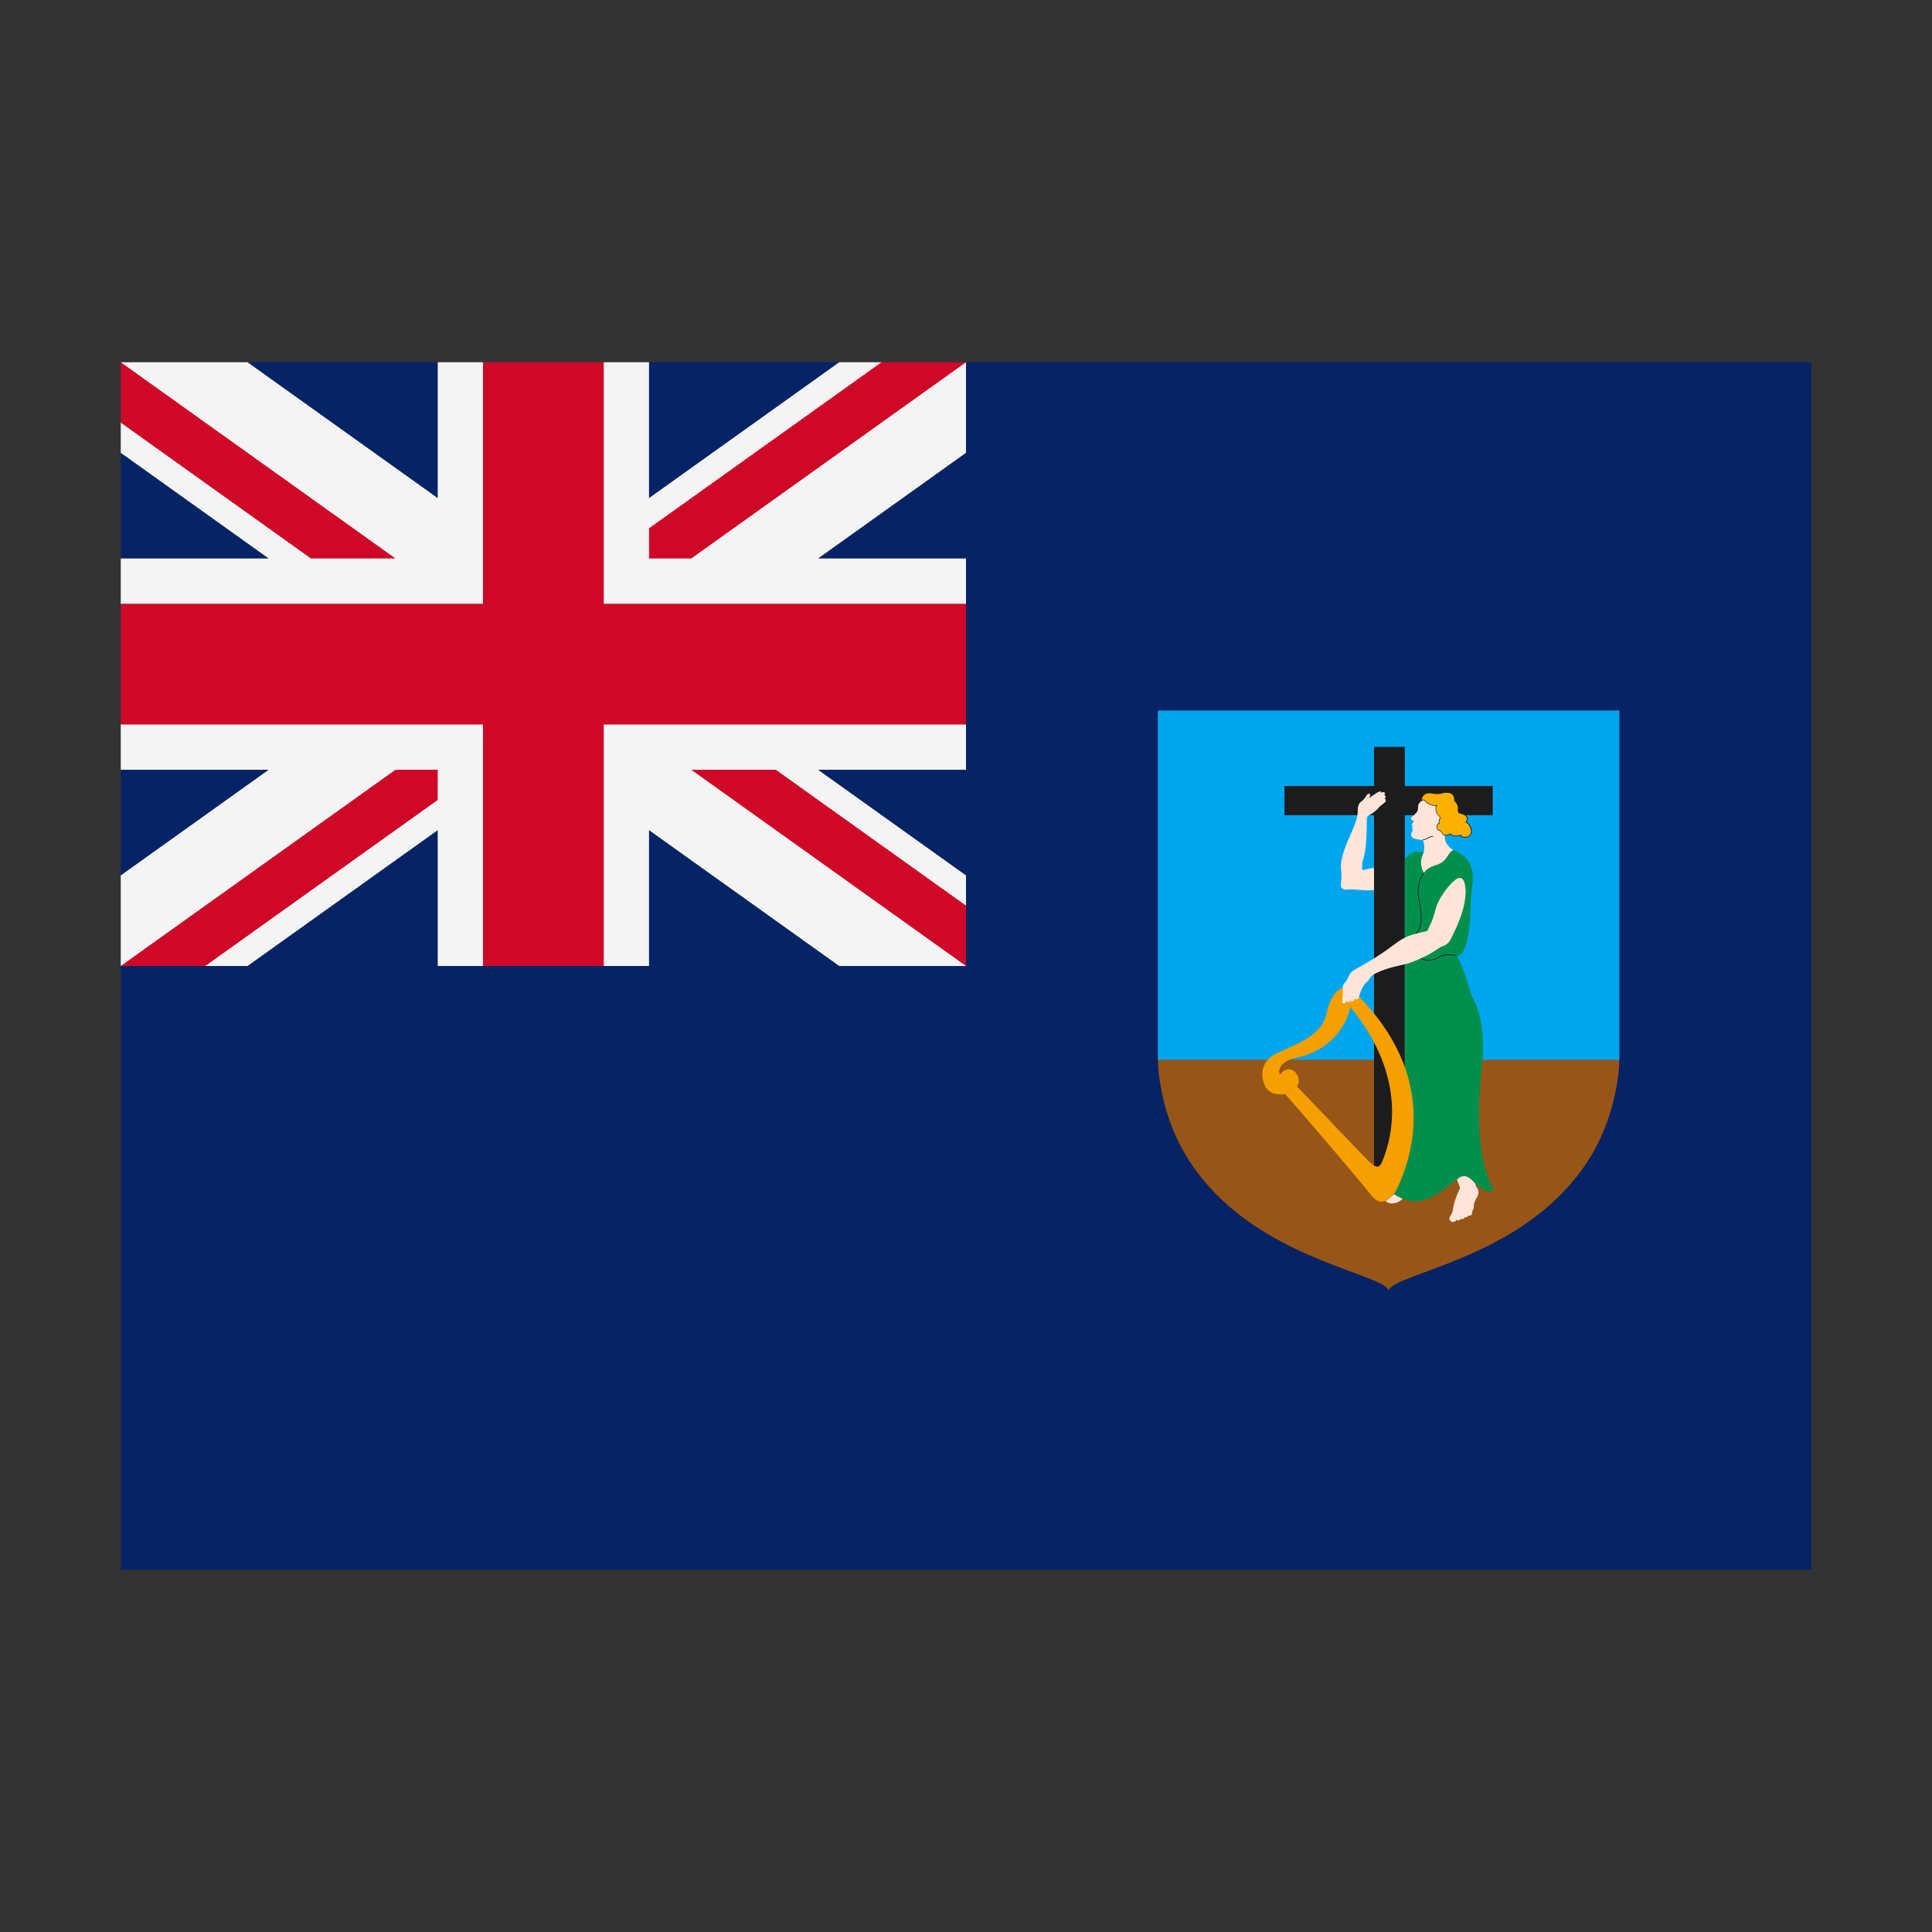 <svg width="32" height="32" viewBox="0 0 32 32" xmlns="http://www.w3.org/2000/svg">
  <rect x="0" y="0" width="32" height="32" fill="#333333" stroke="none"/>
  <polygon fill="#062365" points="16,6 30,6 30,26 2,26 2,16" />
  <polygon fill="#062365" points="4.1,6 7.25,6 9,7 10.75,6 13.9,6 16,7.5 16,9.25 15,11 16,12.75 16,14.5 13.9,16 10.75,16 9,15 7.25,16 4.1,16 2,14.5 2,12.75 3,11 2,9.25 2,7.5" />
  <polygon fill="#F4F4F4" points="16,6 15.3,6.25 14.6,6 13.9,6 10.75,8.25 10.75,6 10,6 9,6.5 8,6 7.25,6 7.25,8.25 4.1,6 2,6 2.25,6.5 2,7 2,7.5 4.45,9.25 2,9.25 2,10 2.5,11 2,12 2,12.75 4.45,12.75 2,14.5 2,16 2.7,15.75 3.4,16 4.1,16 7.25,13.75 7.25,16 8,16 9,15.5 10,16 10.75,16 10.75,13.75 13.9,16 16,16 15.75,15.5 16,15 16,14.5 13.55,12.75 16,12.75 16,12 15.5,11 16,10 16,9.25 13.55,9.25 16,7.5" />
  <path fill="#CF0828" d="M7.25,12.75h-0.7L2,16h1.4l3.85-2.75V12.75z M11.45,12.75L16,16v-1l-3.15-2.25H11.45z M10.75,9.25h0.7L16,6h-1.4l-3.85,2.75V9.25z M5.15,9.25L2,7V6l4.55,3.25H5.15z M16,12h-6v4H8v-4H2v-2h6V6h2v4h6V12z" />
  <path d="M26.822,11.768L19.178,11.768L19.178,17.552L23,19.091L26.822,17.552L26.822,11.768Z" fill="#00a6ed" />
  <path d="M19.178,17.552C19.183,17.615 19.182,17.683 19.188,17.745C19.298,18.687 19.688,19.384 20.325,19.952C21.425,20.935 23,21.151 23,21.385C23,21.15 24.575,20.935 25.675,19.952C26.311,19.384 26.703,18.686 26.811,17.745C26.818,17.683 26.817,17.615 26.821,17.552L19.178,17.552Z" fill="#975617" />
  <path d="M23.268,13.502L24.724,13.502L24.724,13.019L23.268,13.019L23.268,12.371L22.758,12.371L22.758,13.019L21.275,13.019L21.275,13.502L22.758,13.502L22.758,19.621L23.268,19.621L23.268,13.502Z" fill="#1c1c1c" />
  <path d="M23.268,14.222C23.355,14.146 23.402,14.101 23.455,14.108C23.51,14.117 23.583,14.113 23.637,14.096C23.691,14.079 23.961,14.046 24.071,14.083C24.108,14.088 24.158,14.108 24.235,14.173C24.313,14.238 24.425,14.351 24.387,14.663C24.348,14.975 24.362,15.109 24.345,15.284C24.317,15.592 24.247,15.847 24.125,15.826C24.292,16.117 24.307,16.368 24.415,16.568C24.524,16.767 24.592,17.176 24.549,17.618C24.507,18.059 24.391,19.051 24.741,19.718C24.682,19.759 24.541,19.718 24.415,19.584C24.292,19.45 24.236,19.455 24.132,19.534C23.817,19.774 23.52,20.067 23.082,19.774C22.982,19.708 22.952,19.628 23.024,19.425C23.208,18.916 23.296,18.22 23.267,17.892L23.267,14.222L23.268,14.222Z" fill="#028f4d" />
  <path d="M21.483,17.995C21.75,18.27 22.583,19.152 22.69,19.252C22.798,19.352 22.849,19.344 22.892,19.244C23.193,18.518 23.117,17.594 22.37,16.685C22.249,17.132 21.938,17.422 21.45,17.526C21.202,17.579 21.158,17.739 21.204,17.801C21.272,17.681 21.421,17.676 21.492,17.814C21.549,17.927 21.474,18.068 21.349,18.106C21.225,18.143 21.041,18.139 20.966,18.009C20.891,17.881 20.829,17.58 21.175,17.432C21.521,17.281 21.892,17.127 21.962,16.818C22.033,16.51 22.128,16.36 22.337,16.339C23.491,17.402 23.637,18.59 23.157,19.652C23.041,19.909 22.857,19.977 22.732,19.819C22.607,19.66 21.734,18.628 21.284,18.119C21.388,18.112 21.456,18.055 21.483,17.995Z" fill="#f59f00" />
  <path d="M23.568,13.909C23.592,13.981 23.604,14.072 23.566,14.155C23.528,14.238 23.52,14.338 23.583,14.459C23.684,14.318 23.825,14.346 23.908,14.263C23.992,14.18 24.008,14.101 24.072,14.084C24.008,14.03 23.912,13.972 23.933,13.813C23.954,13.655 24.175,13.525 23.975,13.284C23.846,13.128 23.658,13.172 23.577,13.232C23.538,13.26 23.506,13.3 23.493,13.328C23.482,13.355 23.497,13.416 23.466,13.453C23.446,13.478 23.421,13.503 23.392,13.524C23.373,13.537 23.361,13.557 23.381,13.58C23.388,13.589 23.403,13.592 23.419,13.597C23.411,13.616 23.4,13.635 23.389,13.648C23.379,13.661 23.383,13.673 23.396,13.683C23.38,13.733 23.411,13.739 23.389,13.776C23.372,13.808 23.347,13.847 23.414,13.885C23.433,13.895 23.522,13.915 23.568,13.909ZM22.758,14.739C22.642,14.768 22.455,14.718 22.312,14.735C22.25,14.742 22.2,14.71 22.208,14.648C22.216,14.585 22.225,14.489 22.212,14.402C22.194,14.265 22.258,14.077 22.35,13.868C22.442,13.66 22.488,13.544 22.488,13.446C22.488,13.381 22.494,13.308 22.552,13.271C22.596,13.243 22.604,13.216 22.62,13.194C22.655,13.142 22.688,13.129 22.692,13.16C22.695,13.179 22.688,13.196 22.672,13.222C22.71,13.191 22.772,13.154 22.788,13.143C22.802,13.133 22.875,13.081 22.879,13.13C22.909,13.115 22.93,13.116 22.935,13.132C22.944,13.149 22.938,13.156 22.925,13.168C22.945,13.164 22.97,13.201 22.928,13.233C22.949,13.225 22.972,13.262 22.933,13.295C22.893,13.33 22.847,13.354 22.832,13.382C22.818,13.408 22.718,13.484 22.679,13.501C22.641,13.518 22.638,13.54 22.638,13.598C22.638,14.24 22.561,14.188 22.561,14.342C22.561,14.384 22.552,14.422 22.594,14.408C22.637,14.396 22.697,14.377 22.758,14.377L22.758,14.739L22.758,14.739ZM22.784,16.122C22.972,16.027 23.187,15.993 23.3,15.963C23.412,15.935 23.592,15.847 23.679,15.801C23.766,15.755 23.837,15.693 23.887,15.676C23.937,15.66 23.994,15.625 24.025,15.563C24.188,15.247 24.275,14.992 24.275,14.772C24.275,14.626 24.236,14.465 24.095,14.58C23.963,14.69 23.818,14.902 23.779,15.055C23.72,15.289 23.672,15.338 23.658,15.385C23.646,15.431 23.599,15.431 23.542,15.443C23.297,15.498 23.238,15.535 23.055,15.672C22.871,15.81 22.672,15.931 22.537,16.005C22.404,16.08 22.38,16.088 22.35,16.149C22.321,16.21 22.295,16.255 22.269,16.283C22.244,16.31 22.236,16.342 22.242,16.375C22.247,16.402 22.235,16.526 22.232,16.568C22.23,16.61 22.24,16.621 22.257,16.622C22.273,16.624 22.296,16.616 22.305,16.566C22.295,16.617 22.365,16.599 22.369,16.562C22.367,16.616 22.44,16.585 22.445,16.535C22.445,16.569 22.499,16.545 22.504,16.528C22.517,16.486 22.528,16.441 22.544,16.408C22.568,16.359 22.595,16.296 22.642,16.262C22.696,16.222 22.671,16.178 22.784,16.122ZM24.133,19.535C24.147,19.581 24.168,19.633 24.178,19.663C24.187,19.695 24.171,19.705 24.162,19.723C24.118,19.813 24.072,19.959 24.065,20.038C24.06,20.085 24.029,20.129 24.015,20.155C23.998,20.184 24.004,20.208 24.042,20.237C24.059,20.25 24.117,20.232 24.122,20.204C24.144,20.224 24.182,20.215 24.198,20.184C24.216,20.204 24.248,20.19 24.268,20.159C24.288,20.172 24.315,20.148 24.325,20.13C24.354,20.145 24.385,20.127 24.386,20.07C24.386,20.059 24.394,20.038 24.402,20.026C24.409,20.012 24.413,19.985 24.412,19.962C24.412,19.939 24.426,19.894 24.446,19.861C24.465,19.829 24.5,19.772 24.485,19.718C24.472,19.667 24.449,19.671 24.432,19.598C24.385,19.55 24.323,19.484 24.258,19.481C24.193,19.477 24.155,19.519 24.133,19.535ZM22.948,19.892C23.006,19.951 23.137,19.953 23.23,19.855C23.196,19.84 23.122,19.807 23.089,19.779C23.044,19.826 22.991,19.878 22.948,19.892Z" fill="#ffe5d9" />
  <path d="M23.538,13.268C23.56,13.12 23.665,13.124 23.732,13.139C23.758,13.145 23.825,13.152 23.887,13.135C24.01,13.102 24.104,13.145 24.092,13.264C24.125,13.288 24.16,13.347 24.154,13.397C24.148,13.447 24.158,13.468 24.203,13.475C24.249,13.481 24.348,13.537 24.283,13.616C24.346,13.654 24.394,13.749 24.361,13.814C24.328,13.878 24.226,13.888 24.186,13.83C24.139,13.851 24.065,13.855 24.018,13.807C23.987,13.844 23.907,13.84 23.892,13.807C23.878,13.773 23.855,13.756 23.825,13.746C23.792,13.735 23.788,13.644 23.839,13.634C23.832,13.607 23.835,13.575 23.848,13.562C23.859,13.546 23.85,13.519 23.82,13.497C23.792,13.474 23.766,13.386 23.795,13.338C23.746,13.355 23.635,13.308 23.612,13.274C23.591,13.242 23.559,13.239 23.538,13.268Z" fill="#fcb100" />
  <path d="M24.265,13.875C24.232,13.875 24.202,13.861 24.185,13.838C24.136,13.858 24.066,13.859 24.019,13.816C24.002,13.833 23.975,13.84 23.952,13.84L23.936,13.839C23.912,13.836 23.894,13.825 23.888,13.81C23.875,13.781 23.855,13.762 23.824,13.753C23.803,13.746 23.795,13.716 23.795,13.692C23.797,13.667 23.808,13.639 23.834,13.631C23.827,13.602 23.832,13.573 23.845,13.558C23.853,13.548 23.847,13.524 23.818,13.502C23.789,13.479 23.765,13.398 23.785,13.348L23.772,13.348C23.715,13.348 23.628,13.308 23.608,13.278C23.598,13.263 23.586,13.255 23.574,13.255L23.573,13.255C23.562,13.255 23.552,13.261 23.543,13.272L23.532,13.268C23.542,13.212 23.562,13.172 23.595,13.149C23.63,13.125 23.675,13.121 23.734,13.134C23.76,13.139 23.826,13.145 23.886,13.129C23.959,13.11 24.022,13.117 24.061,13.149C24.09,13.174 24.104,13.213 24.099,13.262C24.134,13.288 24.167,13.348 24.161,13.398C24.155,13.447 24.165,13.463 24.205,13.468C24.237,13.472 24.29,13.498 24.307,13.539C24.314,13.556 24.316,13.582 24.292,13.614C24.355,13.655 24.401,13.749 24.367,13.816C24.35,13.848 24.315,13.871 24.274,13.874L24.265,13.875ZM24.188,13.823L24.191,13.827C24.208,13.851 24.239,13.865 24.272,13.862C24.308,13.86 24.34,13.841 24.355,13.812C24.386,13.749 24.339,13.657 24.279,13.621L24.273,13.618L24.278,13.612C24.297,13.588 24.302,13.565 24.294,13.544C24.279,13.508 24.231,13.484 24.202,13.48C24.149,13.473 24.142,13.444 24.147,13.396C24.153,13.35 24.122,13.293 24.088,13.268L24.085,13.267L24.085,13.264C24.091,13.218 24.078,13.182 24.052,13.158C24.017,13.129 23.956,13.123 23.888,13.141C23.825,13.158 23.757,13.152 23.729,13.145C23.672,13.132 23.632,13.137 23.601,13.158C23.574,13.177 23.555,13.208 23.546,13.252C23.554,13.246 23.562,13.243 23.571,13.243L23.572,13.243C23.588,13.243 23.604,13.254 23.615,13.272C23.634,13.299 23.718,13.338 23.77,13.338C23.778,13.338 23.786,13.337 23.792,13.335L23.807,13.33L23.799,13.344C23.772,13.388 23.795,13.472 23.823,13.495C23.838,13.506 23.848,13.519 23.854,13.532C23.859,13.546 23.858,13.558 23.852,13.567C23.84,13.58 23.837,13.608 23.844,13.635L23.846,13.641L23.84,13.642C23.816,13.646 23.806,13.672 23.805,13.693C23.804,13.718 23.812,13.739 23.825,13.743C23.86,13.754 23.883,13.775 23.896,13.807C23.902,13.818 23.915,13.826 23.936,13.828C23.96,13.832 23.995,13.827 24.013,13.805L24.018,13.801L24.022,13.805C24.065,13.849 24.134,13.848 24.183,13.827L24.188,13.823ZM23.569,13.915L23.568,13.904C23.607,13.898 23.633,13.885 23.656,13.872C23.679,13.858 23.702,13.847 23.731,13.847L23.738,13.847L23.738,13.858C23.708,13.857 23.688,13.868 23.662,13.882C23.638,13.895 23.611,13.91 23.569,13.915ZM23.455,15.468L23.447,15.459C23.578,15.338 23.53,15.078 23.495,14.888L23.492,14.877C23.464,14.713 23.492,14.572 23.578,14.456L23.587,14.463C23.504,14.575 23.475,14.715 23.505,14.875L23.506,14.886C23.542,15.079 23.592,15.343 23.455,15.468ZM23.661,15.91C23.615,15.91 23.569,15.901 23.532,15.882L23.536,15.871C23.621,15.913 23.744,15.905 23.815,15.855C23.888,15.801 24.024,15.799 24.127,15.822L24.124,15.833C24.029,15.813 23.892,15.813 23.82,15.865C23.778,15.895 23.72,15.91 23.661,15.91Z" fill="#1c1c1c" />
</svg>
